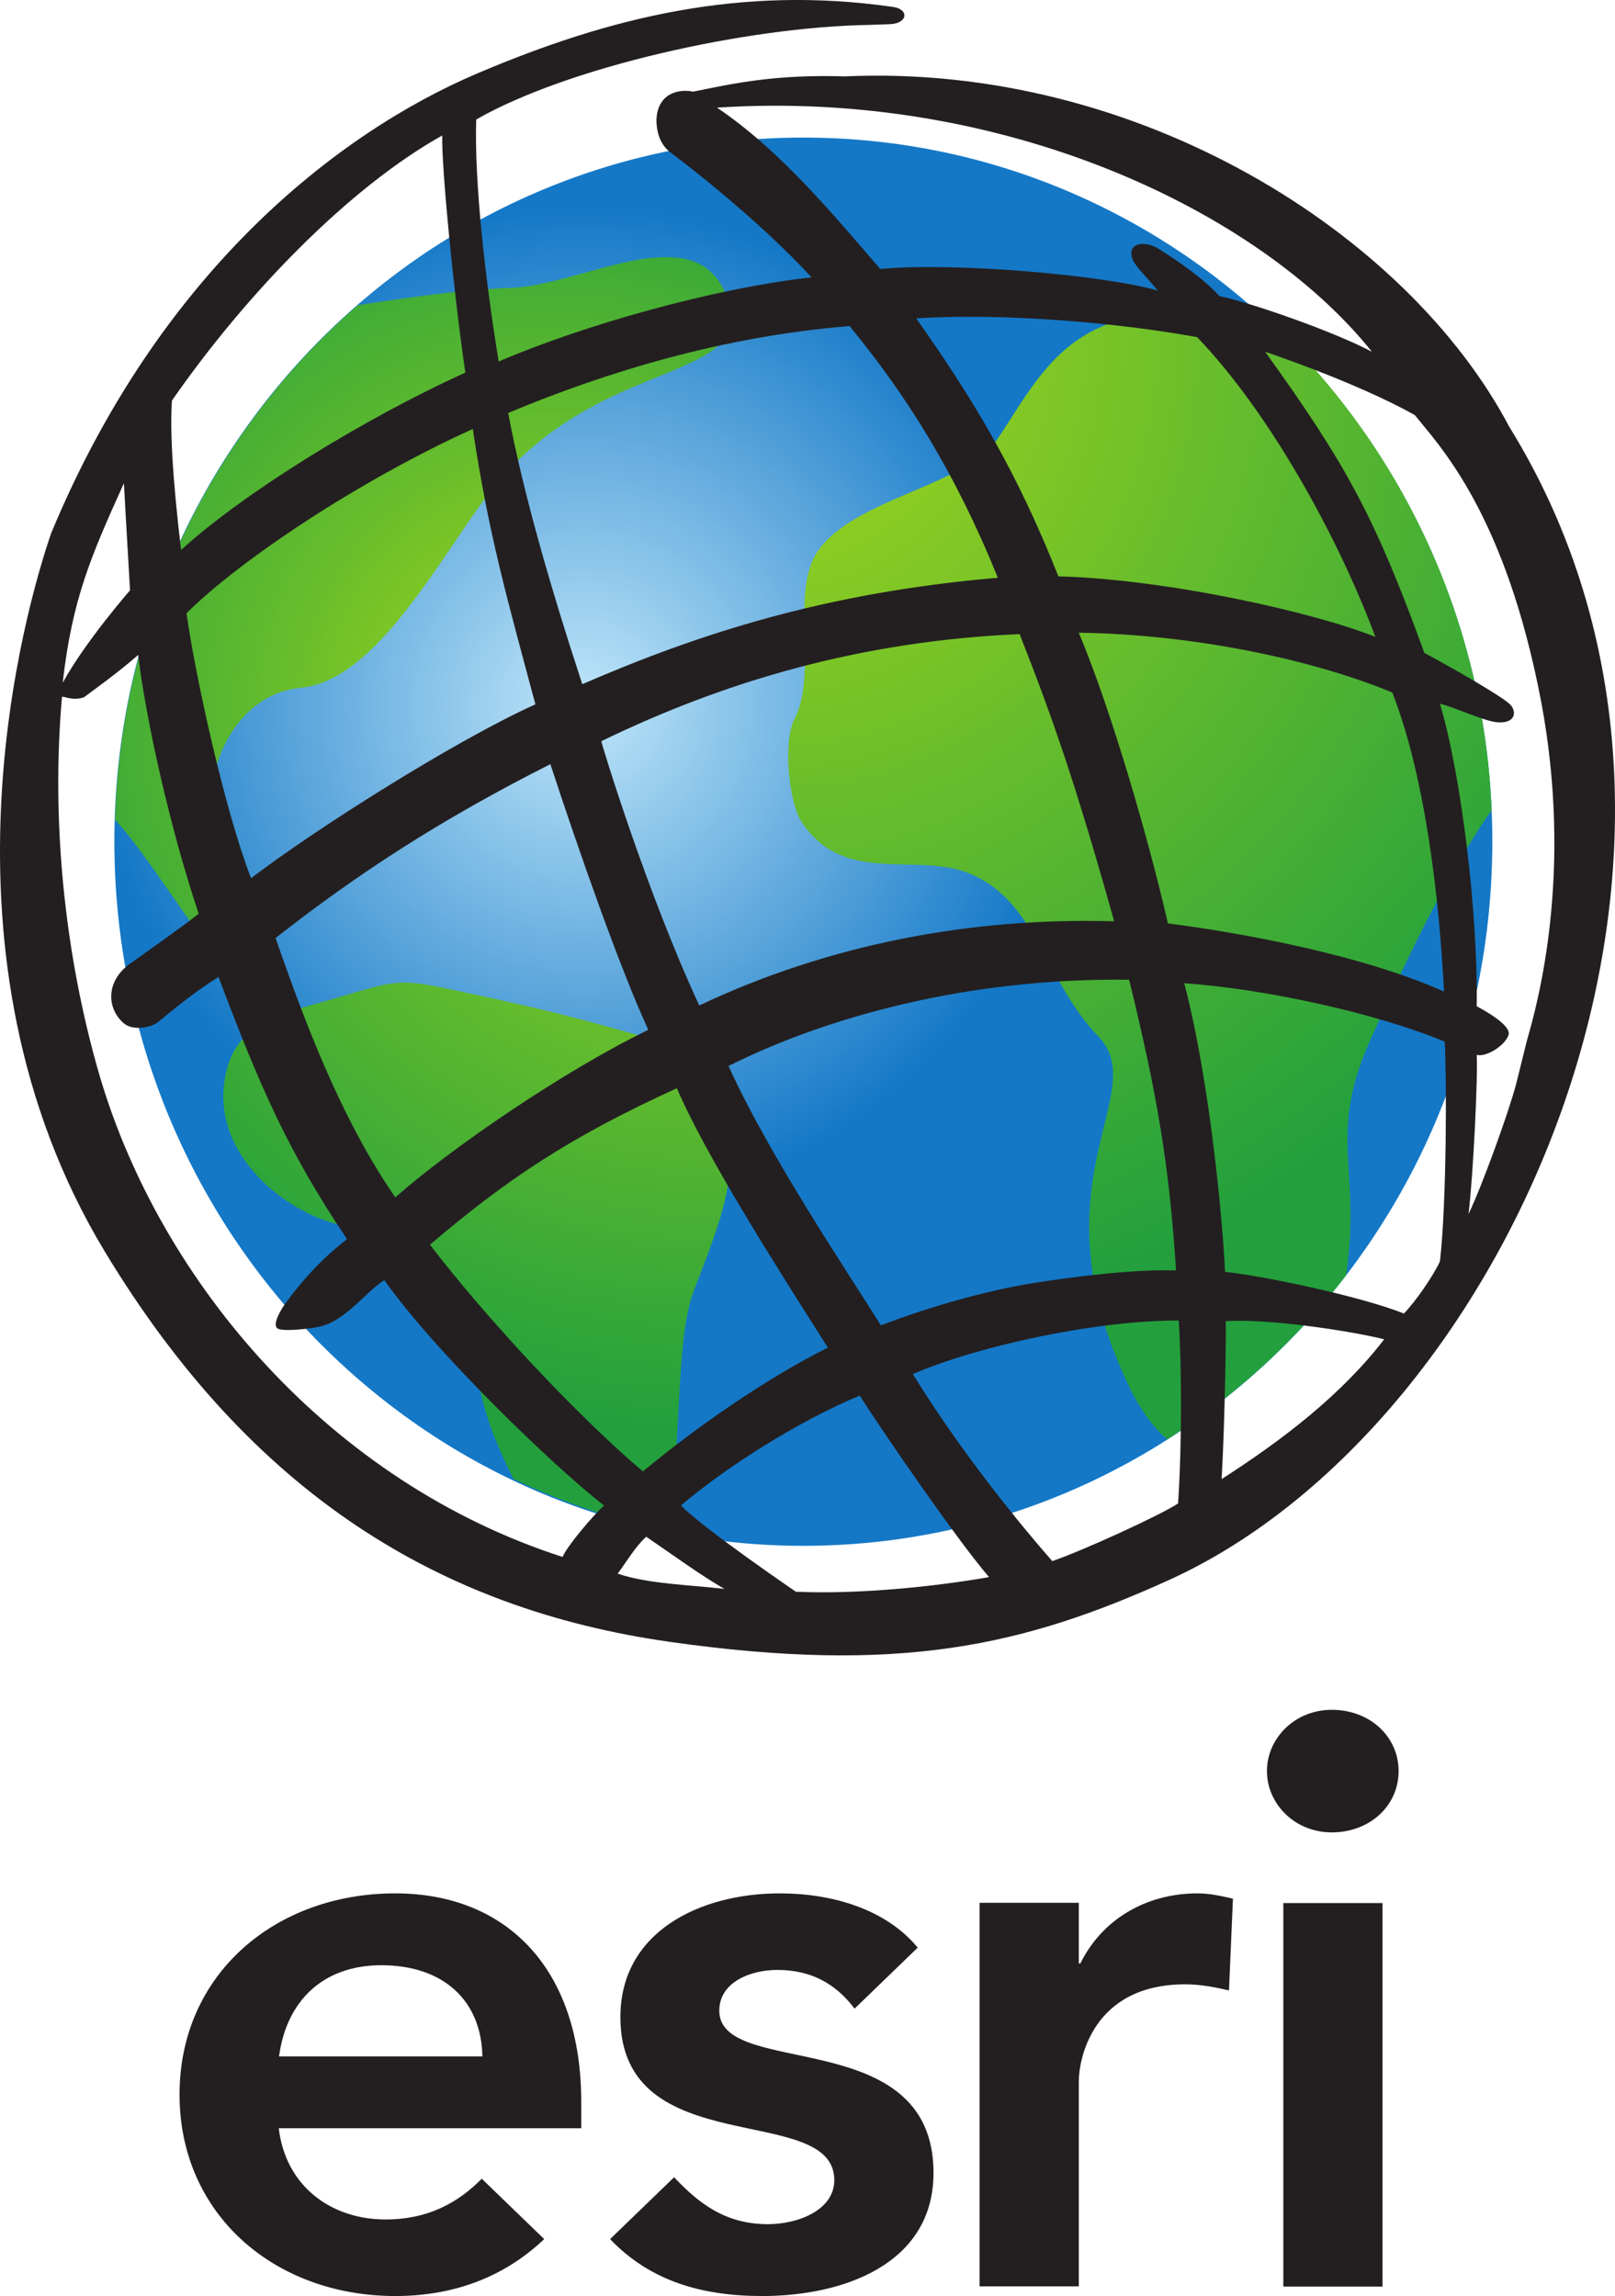 <?xml version="1.0" encoding="utf-8"?>
<svg xmlns="http://www.w3.org/2000/svg" viewBox="251.797 16.662 44.562 63.368" width="44.562px" height="63.368px">
  <radialGradient id="SVGID_1_" cx="51.066" cy="518.944" r="21.817" gradientTransform="matrix(0.618, 0, 0, -0.632, 236.34, 364.093)" gradientUnits="userSpaceOnUse">
    <stop offset="0" style="stop-color:#BFE6F9"/>
    <stop offset="1" style="stop-color:#1478C7"/>
  </radialGradient>
  <radialGradient id="SVGID_00000066478209147211681180000000696617235222217398_" cx="40.864" cy="533.877" r="21.817" gradientTransform="matrix(0.758, 0, 0, -0.775, 236.165, 450.218)" gradientUnits="userSpaceOnUse">
    <stop offset="0" style="stop-color:#A6D71C"/>
    <stop offset="0.961" style="stop-color:#23A03D"/>
    <stop offset="1" style="stop-color:#23A03D"/>
  </radialGradient>
  <radialGradient id="SVGID_00000035522476625016532690000014500818151814940820_" cx="36.505" cy="549.258" r="21.817" gradientTransform="matrix(0.963, 0, 0, -0.985, 236.151, 576.384)" gradientUnits="userSpaceOnUse">
    <stop offset="0" style="stop-color:#A6D71C"/>
    <stop offset="0.961" style="stop-color:#23A03D"/>
    <stop offset="1" style="stop-color:#23A03D"/>
  </radialGradient>
  <radialGradient id="SVGID_00000026152200350366713160000011815320965200904607_" cx="29.015" cy="568.576" r="21.817" gradientTransform="matrix(1.273, 0, 0, -1.302, 235.912, 766.468)" gradientUnits="userSpaceOnUse">
    <stop offset="0" style="stop-color:#A6D71C"/>
    <stop offset="0.961" style="stop-color:#23A03D"/>
    <stop offset="1" style="stop-color:#23A03D"/>
  </radialGradient>
  <path class="st0" d="M 288.546 63.851 C 287.508 63.851 286.755 64.652 286.755 65.543 C 286.755 66.433 287.508 67.234 288.546 67.234 C 289.585 67.234 290.388 66.505 290.388 65.543 C 290.388 64.58 289.585 63.851 288.546 63.851 Z M 262.703 68.917 C 259.396 68.917 256.751 71.143 256.751 74.469 C 256.751 77.796 259.396 80.03 262.703 80.03 C 264.21 80.03 265.634 79.576 266.813 78.459 L 265.09 76.792 C 264.444 77.448 263.615 77.917 262.436 77.917 C 260.903 77.917 259.672 76.97 259.489 75.4 L 267.835 75.4 L 267.835 74.671 C 267.835 70.989 265.767 68.917 262.703 68.917 Z M 273.318 68.917 C 271.108 68.917 268.915 69.978 268.915 72.332 C 268.915 76.371 274.817 74.648 274.817 76.832 C 274.817 77.675 273.787 78.047 272.992 78.047 C 271.829 78.047 271.1 77.496 270.397 76.752 L 268.631 78.459 C 269.744 79.625 271.175 80.03 272.833 80.03 C 275.068 80.03 277.555 79.148 277.555 76.63 C 277.555 72.502 271.644 74.049 271.644 72.155 C 271.644 71.361 272.515 71.03 273.242 71.03 C 274.172 71.03 274.85 71.402 275.377 72.098 L 277.119 70.415 C 276.231 69.338 274.733 68.917 273.318 68.917 Z M 284.845 68.917 C 283.406 68.917 282.2 69.646 281.607 70.851 L 281.564 70.851 L 281.564 69.177 L 278.826 69.177 L 278.826 79.763 L 281.564 79.763 L 281.564 74.098 C 281.564 73.522 281.925 71.427 284.502 71.427 C 284.896 71.427 285.298 71.499 285.708 71.596 L 285.817 69.063 C 285.499 68.99 285.18 68.917 284.845 68.917 Z M 287.207 69.185 L 287.207 79.77 L 289.944 79.77 L 289.944 69.185 C 289.936 69.185 287.207 69.185 287.207 69.185 Z M 262.318 70.9 C 264.027 70.9 265.08 71.871 265.107 73.417 L 259.497 73.417 C 259.698 71.896 260.702 70.9 262.318 70.9 Z" style="fill: rgb(35, 31, 32);"/>
  <path class="st1" d="M 254.953 39.882 C 254.953 50.611 263.454 59.325 273.963 59.325 C 284.454 59.325 292.974 50.63 292.974 39.882 C 292.974 29.153 284.473 20.459 273.963 20.459 C 263.473 20.459 254.953 29.153 254.953 39.882" style="fill: url(&quot;#SVGID_1_&quot;);"/>
  <path style="fill: url(&quot;#SVGID_00000066478209147211681180000000696617235222217398_&quot;);" d="M 265.932 24.605 C 264.468 24.662 263.06 24.873 261.671 25.084 C 257.712 28.52 255.141 33.606 254.972 39.288 C 256.098 40.496 257.58 43.222 259.27 44.796 C 259.495 44.7 259.739 44.604 260.001 44.527 C 259.157 43.529 257.994 42.205 257.825 41.609 C 256.961 38.635 257.956 35.851 260.114 35.641 C 262.047 35.449 263.698 32.493 265.068 30.573 C 267.864 26.601 272.181 27.272 271.974 25.276 C 271.731 24.125 271.055 23.76 270.192 23.76 C 268.916 23.741 267.208 24.547 265.932 24.605"/>
  <path style="fill: url(&quot;#SVGID_00000035522476625016532690000014500818151814940820_&quot;);" d="M 260.827 44.277 C 260.546 44.354 260.283 44.431 260.02 44.507 C 259.795 44.566 259.608 44.661 259.288 44.776 C 258.594 45.103 258.087 45.583 257.975 46.619 C 257.768 48.5 259.514 49.997 260.996 50.419 C 262.873 50.976 263.023 50.324 264.018 51.686 C 264.712 52.645 264.843 54.392 265.181 55.563 C 265.369 56.216 265.65 56.849 265.969 57.483 C 267.302 58.116 268.728 58.615 270.229 58.903 C 270.604 56.657 270.436 53.644 270.923 52.339 C 271.937 49.671 272.5 48.481 271.149 45.736 C 268.165 44.872 267.264 44.604 264.243 43.97 C 263.623 43.836 263.248 43.778 262.91 43.778 C 262.347 43.798 261.897 43.97 260.827 44.277"/>
  <path style="fill: url(&quot;#SVGID_00000026152200350366713160000011815320965200904607_&quot;);" d="M 279.312 28.789 C 278.43 30.074 275.352 30.42 274.358 31.879 C 273.588 33.011 274.377 35.218 273.719 36.504 C 273.401 37.099 273.551 38.808 273.926 39.364 C 275.108 41.13 277.098 40.151 278.58 40.784 C 280.401 41.552 280.607 43.702 282.109 45.275 C 283.61 46.849 280.194 49.287 282.99 55.006 C 283.291 55.621 283.647 56.081 284.004 56.388 C 285.899 55.179 287.569 53.644 288.939 51.859 C 289.371 48.961 288.414 48.039 289.596 45.39 C 290.328 43.759 291.604 40.938 292.955 39.019 C 292.73 33.645 290.365 28.846 286.725 25.468 C 286.387 25.564 285.955 25.583 285.355 25.468 C 284.848 25.372 284.379 25.334 283.966 25.334 C 281.151 25.353 280.307 27.33 279.312 28.789"/>
  <path class="st0" d="M 271.787 60.515 C 271.149 60.15 270.361 59.574 269.629 59.075 C 269.328 59.344 269.084 59.766 268.841 60.093 C 269.685 60.381 270.829 60.4 271.787 60.515 M 268.465 58.212 C 267.114 57.175 263.774 53.951 262.404 51.993 C 261.897 52.3 261.334 53.125 260.602 53.279 C 260.32 53.337 259.664 53.413 259.476 53.337 C 259.288 53.26 259.514 52.838 259.72 52.569 C 260.076 52.089 260.602 51.456 261.372 50.861 C 259.72 48.404 258.95 46.6 257.825 43.625 C 257.186 44.028 256.718 44.412 256.154 44.872 C 255.966 45.026 255.441 45.122 255.198 44.891 C 254.728 44.469 254.728 43.721 255.385 43.26 C 255.647 43.068 256.961 42.147 257.28 41.878 C 256.473 39.498 255.797 36.37 255.61 34.738 C 255.066 35.218 254.315 35.756 254.109 35.909 C 253.809 36.005 253.602 35.89 253.508 35.89 C 253.208 39.268 253.565 42.972 254.54 46.331 C 256.229 52.089 260.94 57.578 267.321 59.632 C 267.433 59.344 268.165 58.481 268.465 58.212 M 255.385 32.953 C 255.31 31.706 255.216 29.998 255.216 29.998 C 254.315 31.994 253.79 33.184 253.527 35.506 C 254.146 34.374 255.385 32.953 255.385 32.953 M 264.956 18.693 C 268.653 17.119 272.256 16.255 276.422 16.851 C 276.891 16.908 276.853 17.311 276.347 17.33 L 275.765 17.35 C 272.406 17.407 267.489 18.501 264.937 19.96 C 264.88 21.706 265.2 24.47 265.557 26.639 C 267.883 25.641 271.449 24.624 274.189 24.316 C 272.65 22.647 270.548 21.053 270.286 20.862 C 270.042 20.67 269.91 20.363 269.91 19.96 C 269.948 19.192 270.586 19.115 270.923 19.192 C 272.049 18.962 273.176 18.712 275.108 18.77 C 283.216 18.405 290.628 23.108 293.443 28.443 C 300.612 40.036 293.443 56.005 284.06 60.265 C 280.044 62.089 276.61 62.876 270.267 61.974 C 263.924 61.071 258.725 57.885 254.69 51.206 C 249.717 42.972 252.514 33.395 253.208 31.38 C 256.192 24.182 261.09 20.344 264.956 18.693 M 256.567 27.464 C 256.455 28.328 256.567 29.94 256.793 31.84 C 258.519 30.267 261.84 28.213 264.637 26.946 C 264.318 24.777 263.98 21.322 263.999 20.401 C 261.428 21.841 258.594 24.758 256.53 27.733 M 256.943 33.587 C 257.186 35.314 257.994 39.019 258.725 40.9 C 260.452 39.575 264.355 37.099 266.57 36.101 C 265.8 33.222 265.275 31.399 264.843 28.501 C 261.709 29.921 258.406 32.128 256.943 33.587 M 259.401 42.55 C 260.433 45.544 261.409 47.828 262.704 49.709 C 264.224 48.366 267.321 46.235 269.685 45.084 C 268.897 43.375 267.77 40.151 266.983 37.752 C 263.943 39.288 261.653 40.784 259.401 42.55 M 263.661 51.014 C 265.275 53.125 267.789 55.793 269.535 57.271 C 271.186 55.908 273.063 54.642 274.64 53.855 C 273.288 51.725 271.299 48.615 270.473 46.696 C 267.489 48.059 265.782 49.21 263.661 51.014 M 270.586 58.212 C 271.224 58.864 273.757 60.592 273.757 60.592 C 275.446 60.668 277.567 60.457 279.087 60.188 C 278.242 59.21 276.16 56.196 275.521 55.179 C 273.888 55.851 271.843 57.137 270.586 58.212 M 280.832 59.747 C 281.677 59.459 283.854 58.461 284.304 58.154 C 284.416 56.369 284.398 54.335 284.322 53.106 C 282.033 53.106 278.824 53.797 276.985 54.584 C 278.055 56.331 279.537 58.269 280.832 59.747 M 285.505 57.483 C 287.212 56.388 288.826 55.141 289.99 53.625 C 288.977 53.375 286.744 53.049 285.617 53.125 C 285.636 53.125 285.599 55.851 285.505 57.483 M 290.534 52.914 C 290.854 52.588 291.342 51.878 291.529 51.475 C 291.716 49.825 291.716 46.408 291.66 45.41 C 289.709 44.604 286.669 43.951 284.473 43.798 C 285.186 46.504 285.542 50.458 285.599 51.763 C 286.669 51.878 289.333 52.435 290.534 52.914 M 293.424 45.218 C 293.33 45.525 292.787 45.851 292.543 45.774 C 292.58 46.331 292.449 49.095 292.317 50.17 C 292.693 49.383 293.405 47.425 293.631 46.581 L 293.931 45.371 C 294.232 44.335 295.207 40.765 294.325 36.044 C 293.33 30.804 291.491 28.942 290.835 28.117 C 289.183 27.195 286.706 26.371 286.706 26.371 C 288.958 29.499 289.746 30.957 291.098 34.681 C 291.885 35.103 293.293 35.909 293.481 36.12 C 293.631 36.293 293.631 36.6 293.18 36.6 C 292.805 36.6 292.092 36.235 291.529 36.082 C 292.13 38.116 292.58 41.898 292.543 44.431 C 292.524 44.431 293.499 44.911 293.424 45.218 M 289.653 26.371 C 286.519 22.455 279.443 19.115 271.581 19.633 C 273.345 20.823 274.808 22.609 276.085 24.086 C 278.055 23.894 282.184 24.24 283.741 24.681 C 283.478 24.355 283.159 24.048 283.065 23.856 C 282.84 23.376 283.385 23.261 283.797 23.549 C 284.341 23.894 284.961 24.316 285.449 24.835 C 286.35 25.027 288.601 25.813 289.653 26.371 M 291.641 44.028 C 291.51 41.494 291.135 38.136 290.215 35.775 C 287.795 34.777 284.473 34.163 281.564 34.124 C 282.465 36.274 283.497 39.844 284.022 42.147 C 286.124 42.416 289.409 43.03 291.641 44.028 M 284.829 25.967 C 282.634 25.564 279.443 25.295 277.079 25.449 C 278.693 27.733 279.875 29.729 281.001 32.569 C 284.004 32.647 288.076 33.568 289.746 34.239 C 288.733 31.514 286.838 28.059 284.829 25.967 M 271.092 44.412 C 274.658 42.723 278.599 41.974 282.54 42.089 C 281.47 38.27 280.851 36.504 279.931 34.163 C 275.54 34.354 271.787 35.468 268.39 37.118 C 268.371 37.118 269.629 41.264 271.092 44.412 M 282.953 43.702 C 278.486 43.644 274.583 44.738 271.899 46.082 C 273.026 48.577 275.258 51.878 276.103 53.241 C 277.548 52.684 279.125 52.262 280.326 52.07 C 281.545 51.878 283.159 51.686 284.247 51.725 C 284.06 48.807 283.722 46.849 282.953 43.702 M 267.864 35.545 C 271.092 34.144 274.602 33.011 279.331 32.608 C 278.13 29.652 276.797 27.56 275.239 25.66 C 271.749 25.948 268.578 26.908 265.819 28.059 C 266.232 30.267 267.001 32.915 267.864 35.545" style="fill: rgb(35, 31, 32);"/>
</svg>